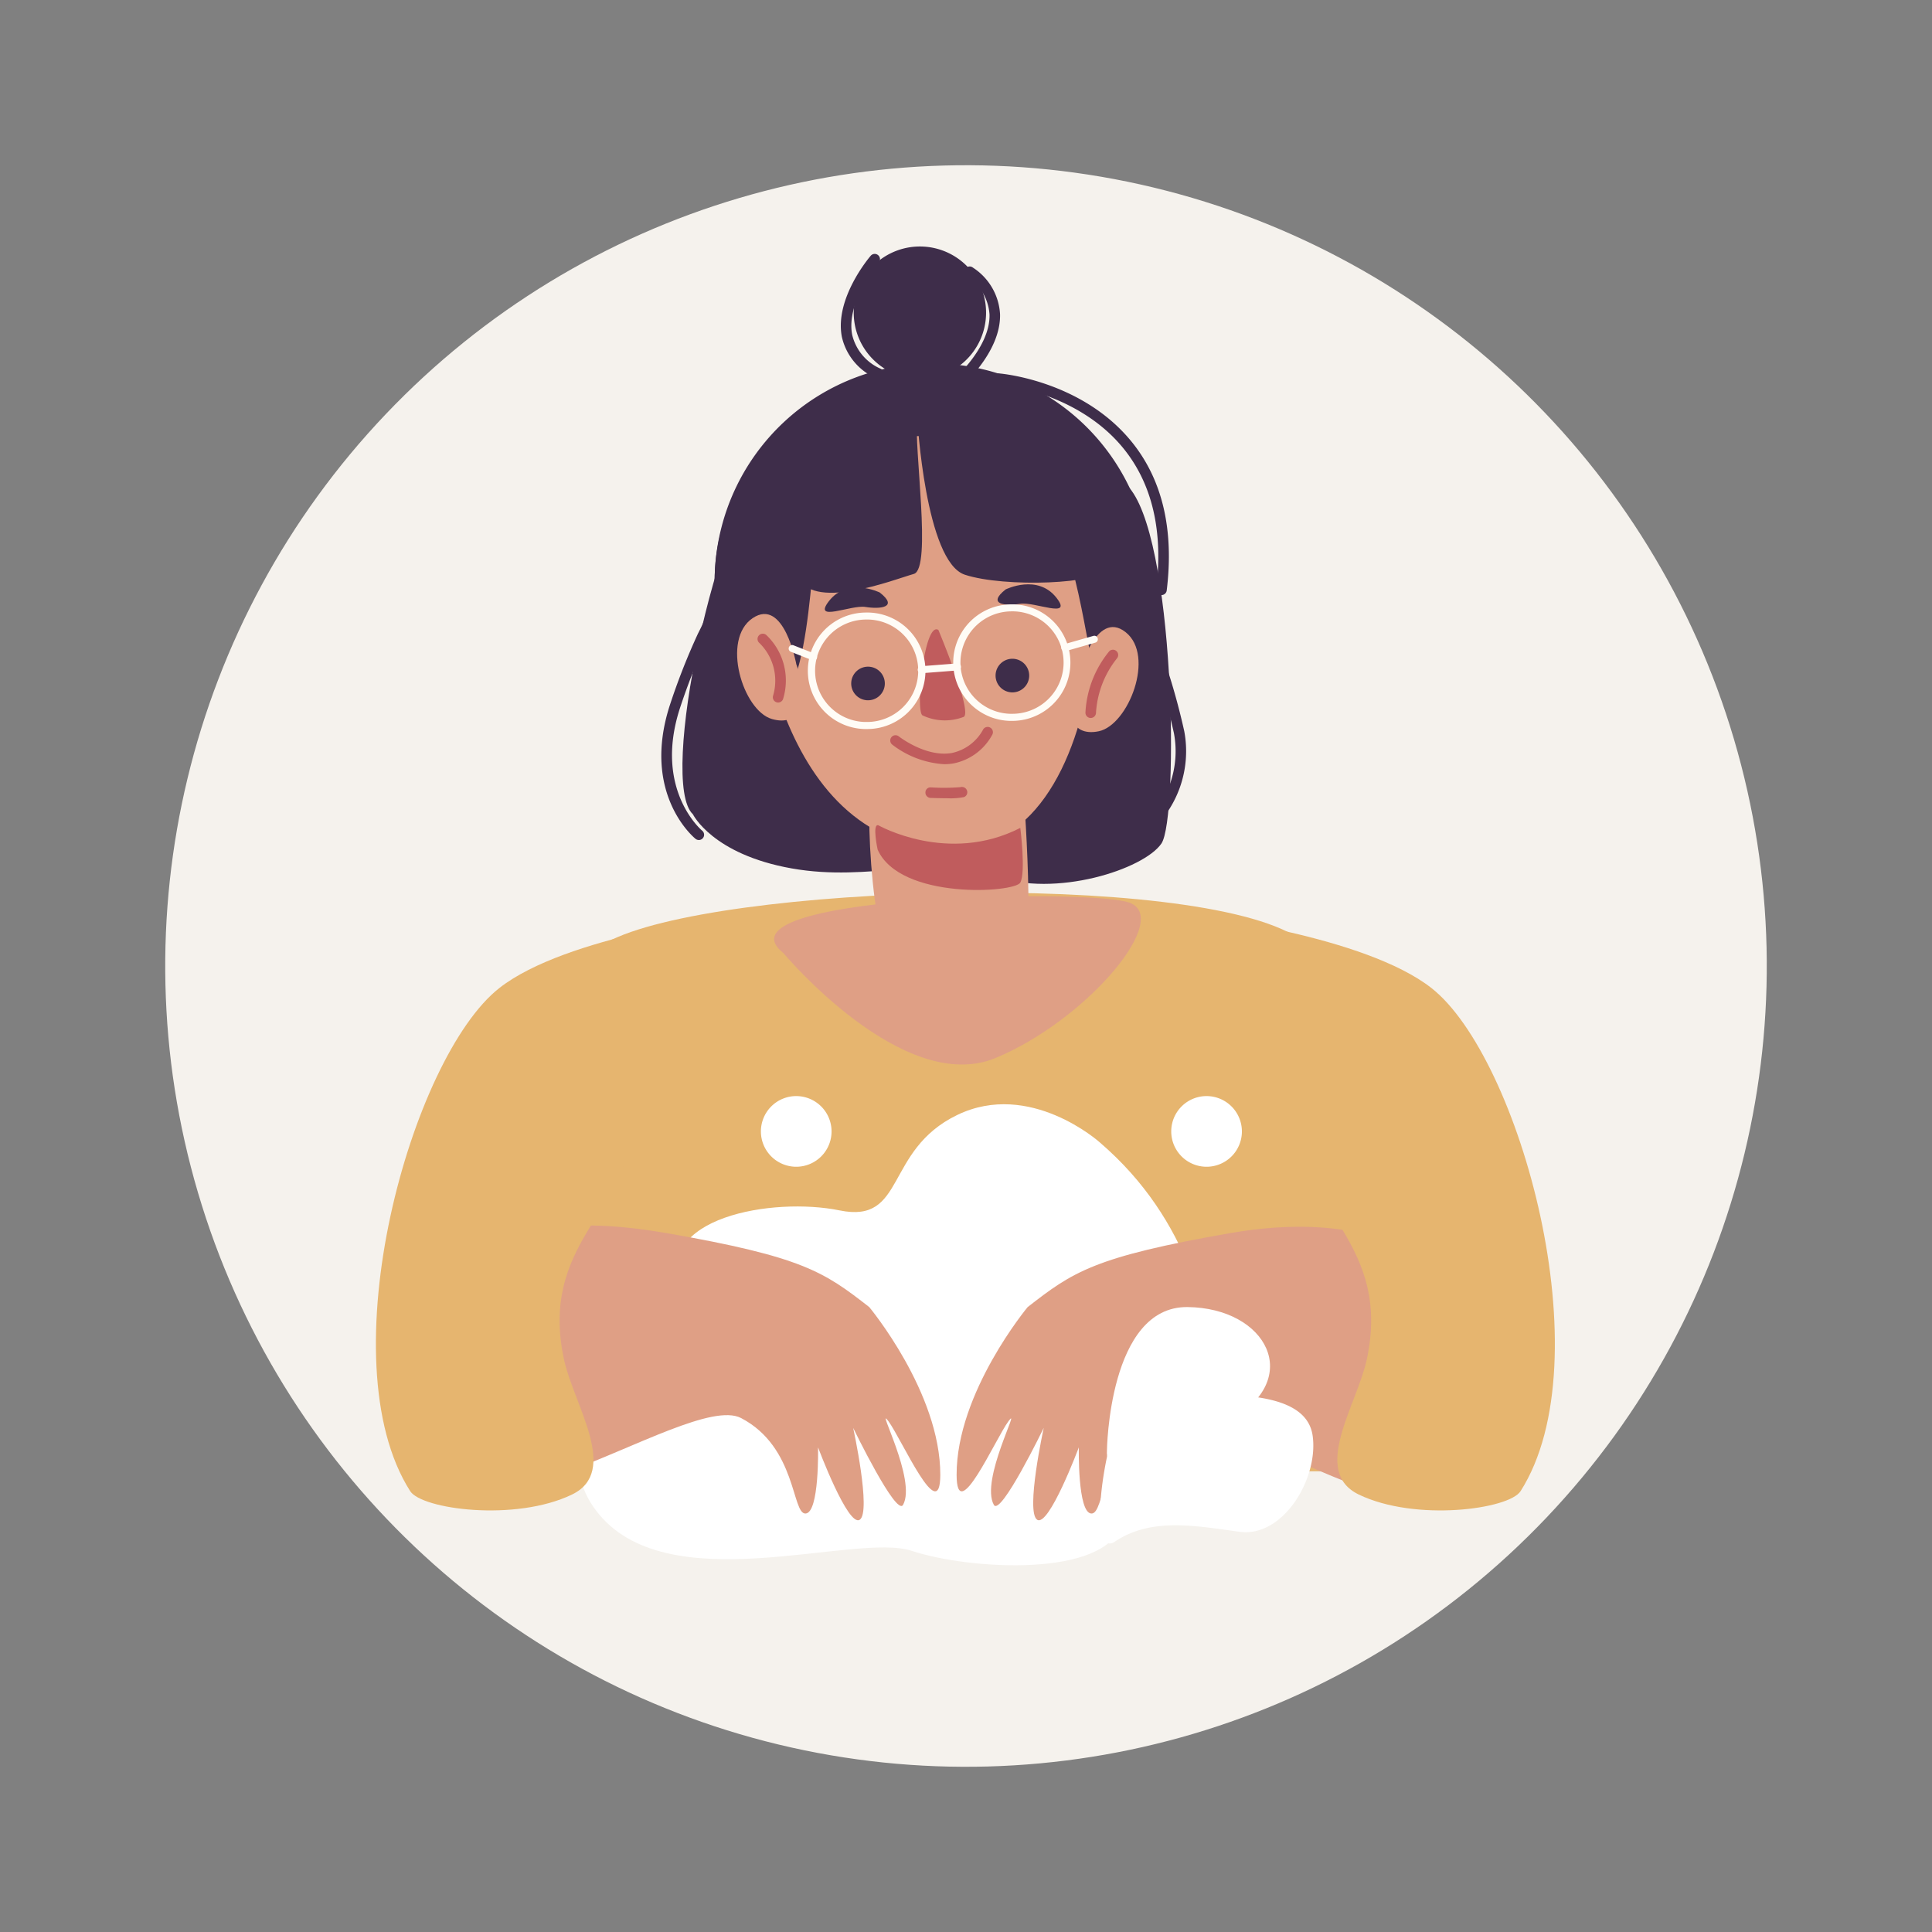 <svg xmlns="http://www.w3.org/2000/svg" width="153.11" height="153.11" viewBox="0 0 153.11 153.11">
  <rect x="0" y="0" width="153.11" height="153.11" fill="#808080" stroke="none"/>
  <g id="Group_10" data-name="Group 10" transform="translate(-453.787 -355.107)">
    <circle id="Ellipse_12" data-name="Ellipse 12" cx="63.46" cy="63.46" r="63.46" transform="translate(453.787 478.499) rotate(-76.458)" fill="#f5f2ed"/>
    <g id="Group_9" data-name="Group 9" transform="translate(-2 -4)">
      <path id="Path_108" data-name="Path 108" d="M499.8,473.059h64.12S566.168,436.191,558,430.8s-46.369-4.268-54.836.341S499.8,473.059,499.8,473.059Z" transform="translate(0.693 2.649)" fill="#e6b56f"/>
      <path id="Path_109" data-name="Path 109" d="M510,424.575a.412.412,0,0,1-.265-.095c-.176-.143-4.288-3.6-2.037-10.579a52.383,52.383,0,0,1,2.236-5.691,20.573,20.573,0,0,0,2.277-8.967.415.415,0,0,1,.433-.4.419.419,0,0,1,.4.434,21.53,21.53,0,0,1-2.347,9.275,51.927,51.927,0,0,0-2.206,5.608c-2.075,6.437,1.734,9.645,1.773,9.676a.418.418,0,0,1-.265.741Z" transform="translate(1.17 1.102)" fill="#3e2d4a"/>
      <path id="Path_110" data-name="Path 110" d="M531.97,384.081a5.244,5.244,0,1,1-5.044-5.436A5.243,5.243,0,0,1,531.97,384.081Z" transform="translate(1.959 0)" fill="#3e2d4a"/>
      <path id="Path_111" data-name="Path 111" d="M509.443,422.9s1.538,3.172,7.821,4.289,11.213-1.158,16.063.6,11.857-.534,13.245-2.571,1.1-24.606-2.726-28.391-23.862-6.943-28.2-2.514S506.689,420.362,509.443,422.9Z" transform="translate(1.257 0.738)" fill="#3e2d4a"/>
      <path id="Path_112" data-name="Path 112" d="M545.583,405.357a17.281,17.281,0,1,1-16.622-17.916A17.281,17.281,0,0,1,545.583,405.357Z" transform="translate(1.389 0.479)" fill="#3e2d4a"/>
      <path id="Path_113" data-name="Path 113" d="M534.768,418.2s1.122,13.458,0,14.954-8.224.373-10.093,0-2.617-14.954-1.5-14.954S534.553,415.2,534.768,418.2Z" transform="translate(2.023 2.086)" fill="#df9f85"/>
      <path id="Path_114" data-name="Path 114" d="M514.052,403.77s.711,20.976,14.893,21.882,14.167-28.649,9.034-31.461S511.43,391.907,514.052,403.77Z" transform="translate(1.541 0.771)" fill="#df9f85"/>
      <path id="Path_115" data-name="Path 115" d="M527.924,407.462s2.708,6.456,2.011,6.884a4.143,4.143,0,0,1-3.286-.123C526.1,413.748,526.815,406.739,527.924,407.462Z" transform="translate(2.231 1.57)" fill="#c05c5d"/>
      <path id="Path_116" data-name="Path 116" d="M523.958,411.619a1.332,1.332,0,1,1-1.266-1.4A1.332,1.332,0,0,1,523.958,411.619Z" transform="translate(1.949 1.723)" fill="#3e2d4a"/>
      <path id="Path_117" data-name="Path 117" d="M534.807,411.024a1.332,1.332,0,1,1-1.267-1.4A1.333,1.333,0,0,1,534.807,411.024Z" transform="translate(2.541 1.691)" fill="#3e2d4a"/>
      <path id="Path_118" data-name="Path 118" d="M525.371,392.593s-5.085,2.459-6.053,7.076-.467,16.436-5.854,15.894C513.464,415.564,503.031,392.17,525.371,392.593Z" transform="translate(1.389 0.761)" fill="#3e2d4a"/>
      <path id="Path_119" data-name="Path 119" d="M527.171,392.744c-.461.331,5.243.317,8.505,4.271s4.036,13.834,4.541,14.018,2.517-12.244-1.058-15.978S529.8,390.865,527.171,392.744Z" transform="translate(2.268 0.711)" fill="#3e2d4a"/>
      <path id="Path_120" data-name="Path 120" d="M523.351,422.138s5.519,3.137,11.247.206c0,0,.446,3.521,0,4.334s-9.519,1.392-11.306-2.611C523.292,424.066,522.835,421.964,523.351,422.138Z" transform="translate(2.048 2.373)" fill="#c05c5d"/>
      <path id="Path_121" data-name="Path 121" d="M538.416,411.025s1.357-5.251,3.726-3.382.226,7.357-2.115,7.854S537.123,413.732,538.416,411.025Z" transform="translate(2.846 1.56)" fill="#df9f85"/>
      <path id="Path_122" data-name="Path 122" d="M517.413,410.24s-.961-5.338-3.462-3.651-.775,7.319,1.522,7.99S518.5,413.037,517.413,410.24Z" transform="translate(1.481 1.507)" fill="#df9f85"/>
      <path id="Path_123" data-name="Path 123" d="M532.934,404.434s2.538-1.263,4.038.674c1.319,1.7-1.75.275-2.9.464S531.423,405.631,532.934,404.434Z" transform="translate(2.549 1.385)" fill="#3e2d4a"/>
      <path id="Path_124" data-name="Path 124" d="M523.668,404.666s-2.543-1.254-4.036.689c-1.312,1.707,1.752.269,2.9.455S525.184,405.857,523.668,404.666Z" transform="translate(1.841 1.398)" fill="#3e2d4a"/>
      <path id="Path_125" data-name="Path 125" d="M522.7,415.382l-.178,0a4.617,4.617,0,0,1,.17-9.232l.177,0a4.617,4.617,0,0,1-.169,9.232Zm-.008-8.678a4.06,4.06,0,0,0-.148,8.118l.156,0a4.06,4.06,0,0,0,.148-8.118Z" transform="translate(1.773 1.501)" fill="#fffcf6"/>
      <path id="Path_126" data-name="Path 126" d="M533.625,414.769l-.177,0a4.617,4.617,0,0,1,.17-9.232l.177,0a4.618,4.618,0,0,1-.17,9.233Zm-.007-8.679a4.06,4.06,0,0,0-.149,8.118l.156,0a4.06,4.06,0,0,0,.148-8.118Z" transform="translate(2.369 1.467)" fill="#fffcf6"/>
      <path id="Path_127" data-name="Path 127" d="M518.575,409.821a.272.272,0,0,1-.1-.02l-1.688-.667a.278.278,0,1,1,.2-.518l1.689.666a.279.279,0,0,1-.1.538Z" transform="translate(1.693 1.634)" fill="#fffcf6"/>
      <path id="Path_128" data-name="Path 128" d="M537.357,409.122a.279.279,0,0,1-.077-.546l2.347-.671a.278.278,0,1,1,.152.536l-2.346.671A.275.275,0,0,1,537.357,409.122Z" transform="translate(2.81 1.596)" fill="#fffcf6"/>
      <path id="Path_129" data-name="Path 129" d="M526.757,391.619s.64,11.37,3.773,12.4,10.841.75,11.212-.493-5.975-11.252-10.53-12.857c-7.987-2.814-14.882,10.173-13.971,13.3s7.775.39,9.239-.012S526.463,393.866,526.757,391.619Z" transform="translate(1.723 0.635)" fill="#3e2d4a"/>
      <path id="Path_130" data-name="Path 130" d="M526.584,410.752a.278.278,0,0,1-.022-.556l2.859-.223a.262.262,0,0,1,.3.255.279.279,0,0,1-.256.3l-2.858.223Z" transform="translate(2.222 1.709)" fill="#fffcf6"/>
      <path id="Path_131" data-name="Path 131" d="M523.508,389.1a.415.415,0,0,1-.192-.046,4.714,4.714,0,0,1-2.718-3.279c-.591-3.036,2.167-6.292,2.286-6.429a.417.417,0,1,1,.633.543c-.025.031-2.613,3.089-2.1,5.728a3.921,3.921,0,0,0,2.28,2.693.418.418,0,0,1-.192.789Z" transform="translate(1.906 0.03)" fill="#3e2d4a"/>
      <path id="Path_132" data-name="Path 132" d="M529.11,389.984a.418.418,0,0,1-.268-.738c.031-.026,3.087-2.62,3.011-5.307a3.918,3.918,0,0,0-1.807-3.03.419.419,0,1,1,.5-.671,4.71,4.71,0,0,1,2.141,3.679c.085,3.094-3.172,5.852-3.311,5.969A.414.414,0,0,1,529.11,389.984Z" transform="translate(2.353 0.083)" fill="#3e2d4a"/>
      <path id="Path_133" data-name="Path 133" d="M543.376,424.224a.418.418,0,0,1-.258-.748,7.743,7.743,0,0,0,2.642-7.358,52.825,52.825,0,0,0-1.655-5.837c-1.174-3.636-2.387-7.4-2.407-11.026a.417.417,0,0,1,.415-.42h0a.417.417,0,0,1,.418.415c.02,3.5,1.214,7.2,2.366,10.773a53.3,53.3,0,0,1,1.681,5.936,8.581,8.581,0,0,1-2.95,8.176A.413.413,0,0,1,543.376,424.224Z" transform="translate(3.062 1.102)" fill="#3e2d4a"/>
      <path id="Path_134" data-name="Path 134" d="M545.3,405.747a.423.423,0,0,1-.051,0,.416.416,0,0,1-.364-.465c.564-4.591-.311-8.347-2.6-11.164-3.689-4.538-9.874-5.1-9.936-5.106a.418.418,0,0,1,.069-.833c.268.021,6.592.593,10.511,5.406,2.442,3,3.381,6.971,2.788,11.8A.418.418,0,0,1,545.3,405.747Z" transform="translate(2.531 0.52)" fill="#3e2d4a"/>
      <path id="Path_135" data-name="Path 135" d="M528.618,420.153c-.469,0-.969-.015-1.344-.028a.42.42,0,0,1-.4-.434.4.4,0,0,1,.435-.4,16.4,16.4,0,0,0,2.338-.018.427.427,0,0,1,.523.271.407.407,0,0,1-.245.517A5.505,5.505,0,0,1,528.618,420.153Z" transform="translate(2.253 2.216)" fill="#c05c5d"/>
      <path id="Path_136" data-name="Path 136" d="M515.886,413.194a.4.4,0,0,1-.122-.018.418.418,0,0,1-.277-.522,4.176,4.176,0,0,0-1.078-4.171.419.419,0,1,1,.558-.624,4.974,4.974,0,0,1,1.318,5.039A.414.414,0,0,1,515.886,413.194Z" transform="translate(1.566 1.588)" fill="#c05c5d"/>
      <path id="Path_137" data-name="Path 137" d="M539.317,414.354h-.037a.419.419,0,0,1-.38-.454,8.325,8.325,0,0,1,1.9-4.851.418.418,0,0,1,.6.578,7.642,7.642,0,0,0-1.666,4.348A.42.42,0,0,1,539.317,414.354Z" transform="translate(2.909 1.652)" fill="#c05c5d"/>
      <path id="Path_138" data-name="Path 138" d="M516.247,431.984s9.487,11.342,16.8,8.307,14.17-11.262,10.493-12.353S510.5,427.42,516.247,431.984Z" transform="translate(1.633 2.664)" fill="#df9f85"/>
      <path id="Path_139" data-name="Path 139" d="M542.1,446.118s-5.529-4.964-11.309-2.158-4.021,8.634-9.3,7.554-14.841.552-12.566,6.26-12.278,10.173-6.749,17.512,20.45,1.7,25.034,3.209,15.391,2.158,16.647-2.159,9.3-4.965,8.042-10.576S549.389,452.378,542.1,446.118Z" transform="translate(0.837 3.517)" fill="#fff"/>
      <path id="Path_140" data-name="Path 140" d="M524.47,458.679s5.645,6.777,5.63,13.3c-.01,4.153-3.067-2.847-4.116-4.264s2.261,4.684,1.164,6.638c-.536.955-3.953-6.1-3.953-6.1s1.45,6.63.526,7.274-3.309-5.732-3.309-5.732.112,5.179-.986,5.244-.7-5.259-5.11-7.564-24.484,13.649-24.96.574,5.413-17.606,19.059-15.231C519.184,454.693,520.882,455.881,524.47,458.679Z" transform="translate(0.205 4.014)" fill="#df9f85"/>
      <path id="Path_141" data-name="Path 141" d="M534.847,458.674s-5.645,6.777-5.63,13.3c.008,4.153,3.067-2.847,4.116-4.264s-2.261,4.684-1.164,6.638c.536.955,3.952-6.1,3.952-6.1s-1.45,6.63-.526,7.274,3.308-5.732,3.308-5.732-.111,5.179.987,5.244.7-5.259,5.11-7.564,27.03,15.217,27.507,2.142-7.96-19.174-21.606-16.8C540.134,454.688,538.435,455.875,534.847,458.674Z" transform="translate(2.381 4.019)" fill="#df9f85"/>
      <path id="Path_142" data-name="Path 142" d="M540.514,469.742s.12-11.471,6.39-11.4,9.249,5.679,3.348,8.984S540.348,471.98,540.514,469.742Z" transform="translate(2.997 4.349)" fill="#fff"/>
      <path id="Path_143" data-name="Path 143" d="M545.273,462.382a4.472,4.472,0,0,0,3.366,2.567c2.365.233,7.741,0,8.208,3.388s-2.342,8.064-5.787,7.6-6.98-1.171-9.885.776S541.177,460.985,545.273,462.382Z" transform="translate(2.969 4.565)" fill="#fff"/>
      <path id="Path_144" data-name="Path 144" d="M550.946,445.288a2.8,2.8,0,1,1-2.8-2.8A2.805,2.805,0,0,1,550.946,445.288Z" transform="translate(3.261 3.483)" fill="#fff"/>
      <path id="Path_145" data-name="Path 145" d="M520.11,445.288a2.8,2.8,0,1,1-2.805-2.8A2.805,2.805,0,0,1,520.11,445.288Z" transform="translate(1.578 3.483)" fill="#fff"/>
      <path id="Path_146" data-name="Path 146" d="M528.5,417.7a7.464,7.464,0,0,1-4.113-1.552.417.417,0,1,1,.52-.653c.022.017,2.14,1.674,4.2,1.318a3.686,3.686,0,0,0,2.488-1.872.418.418,0,0,1,.712.438,4.484,4.484,0,0,1-3.059,2.258A4.424,4.424,0,0,1,528.5,417.7Z" transform="translate(2.109 1.969)" fill="#c05c5d"/>
      <path id="Path_147" data-name="Path 147" d="M513.8,428.948s-7.831,10.757-8.06,17.079-7.236,8.988-5.25,18.1c.781,3.587,4.427,8.84.63,10.675-4.495,2.172-11.91,1.171-12.826-.269-6.623-10.406.088-34.391,7.063-39.868C500.642,430.512,513.8,428.948,513.8,428.948Z" transform="translate(0 2.745)" fill="#e6b56f"/>
      <path id="Path_148" data-name="Path 148" d="M547.412,428.948s7.832,10.757,8.061,17.079,7.236,8.988,5.25,18.1c-.782,3.587-4.427,8.84-.63,10.675,4.495,2.172,11.91,1.171,12.826-.269,6.622-10.406-.088-34.391-7.063-39.868C560.568,430.512,547.412,428.948,547.412,428.948Z" transform="translate(3.374 2.745)" fill="#e6b56f"/>
    </g>
  </g>
</svg>
